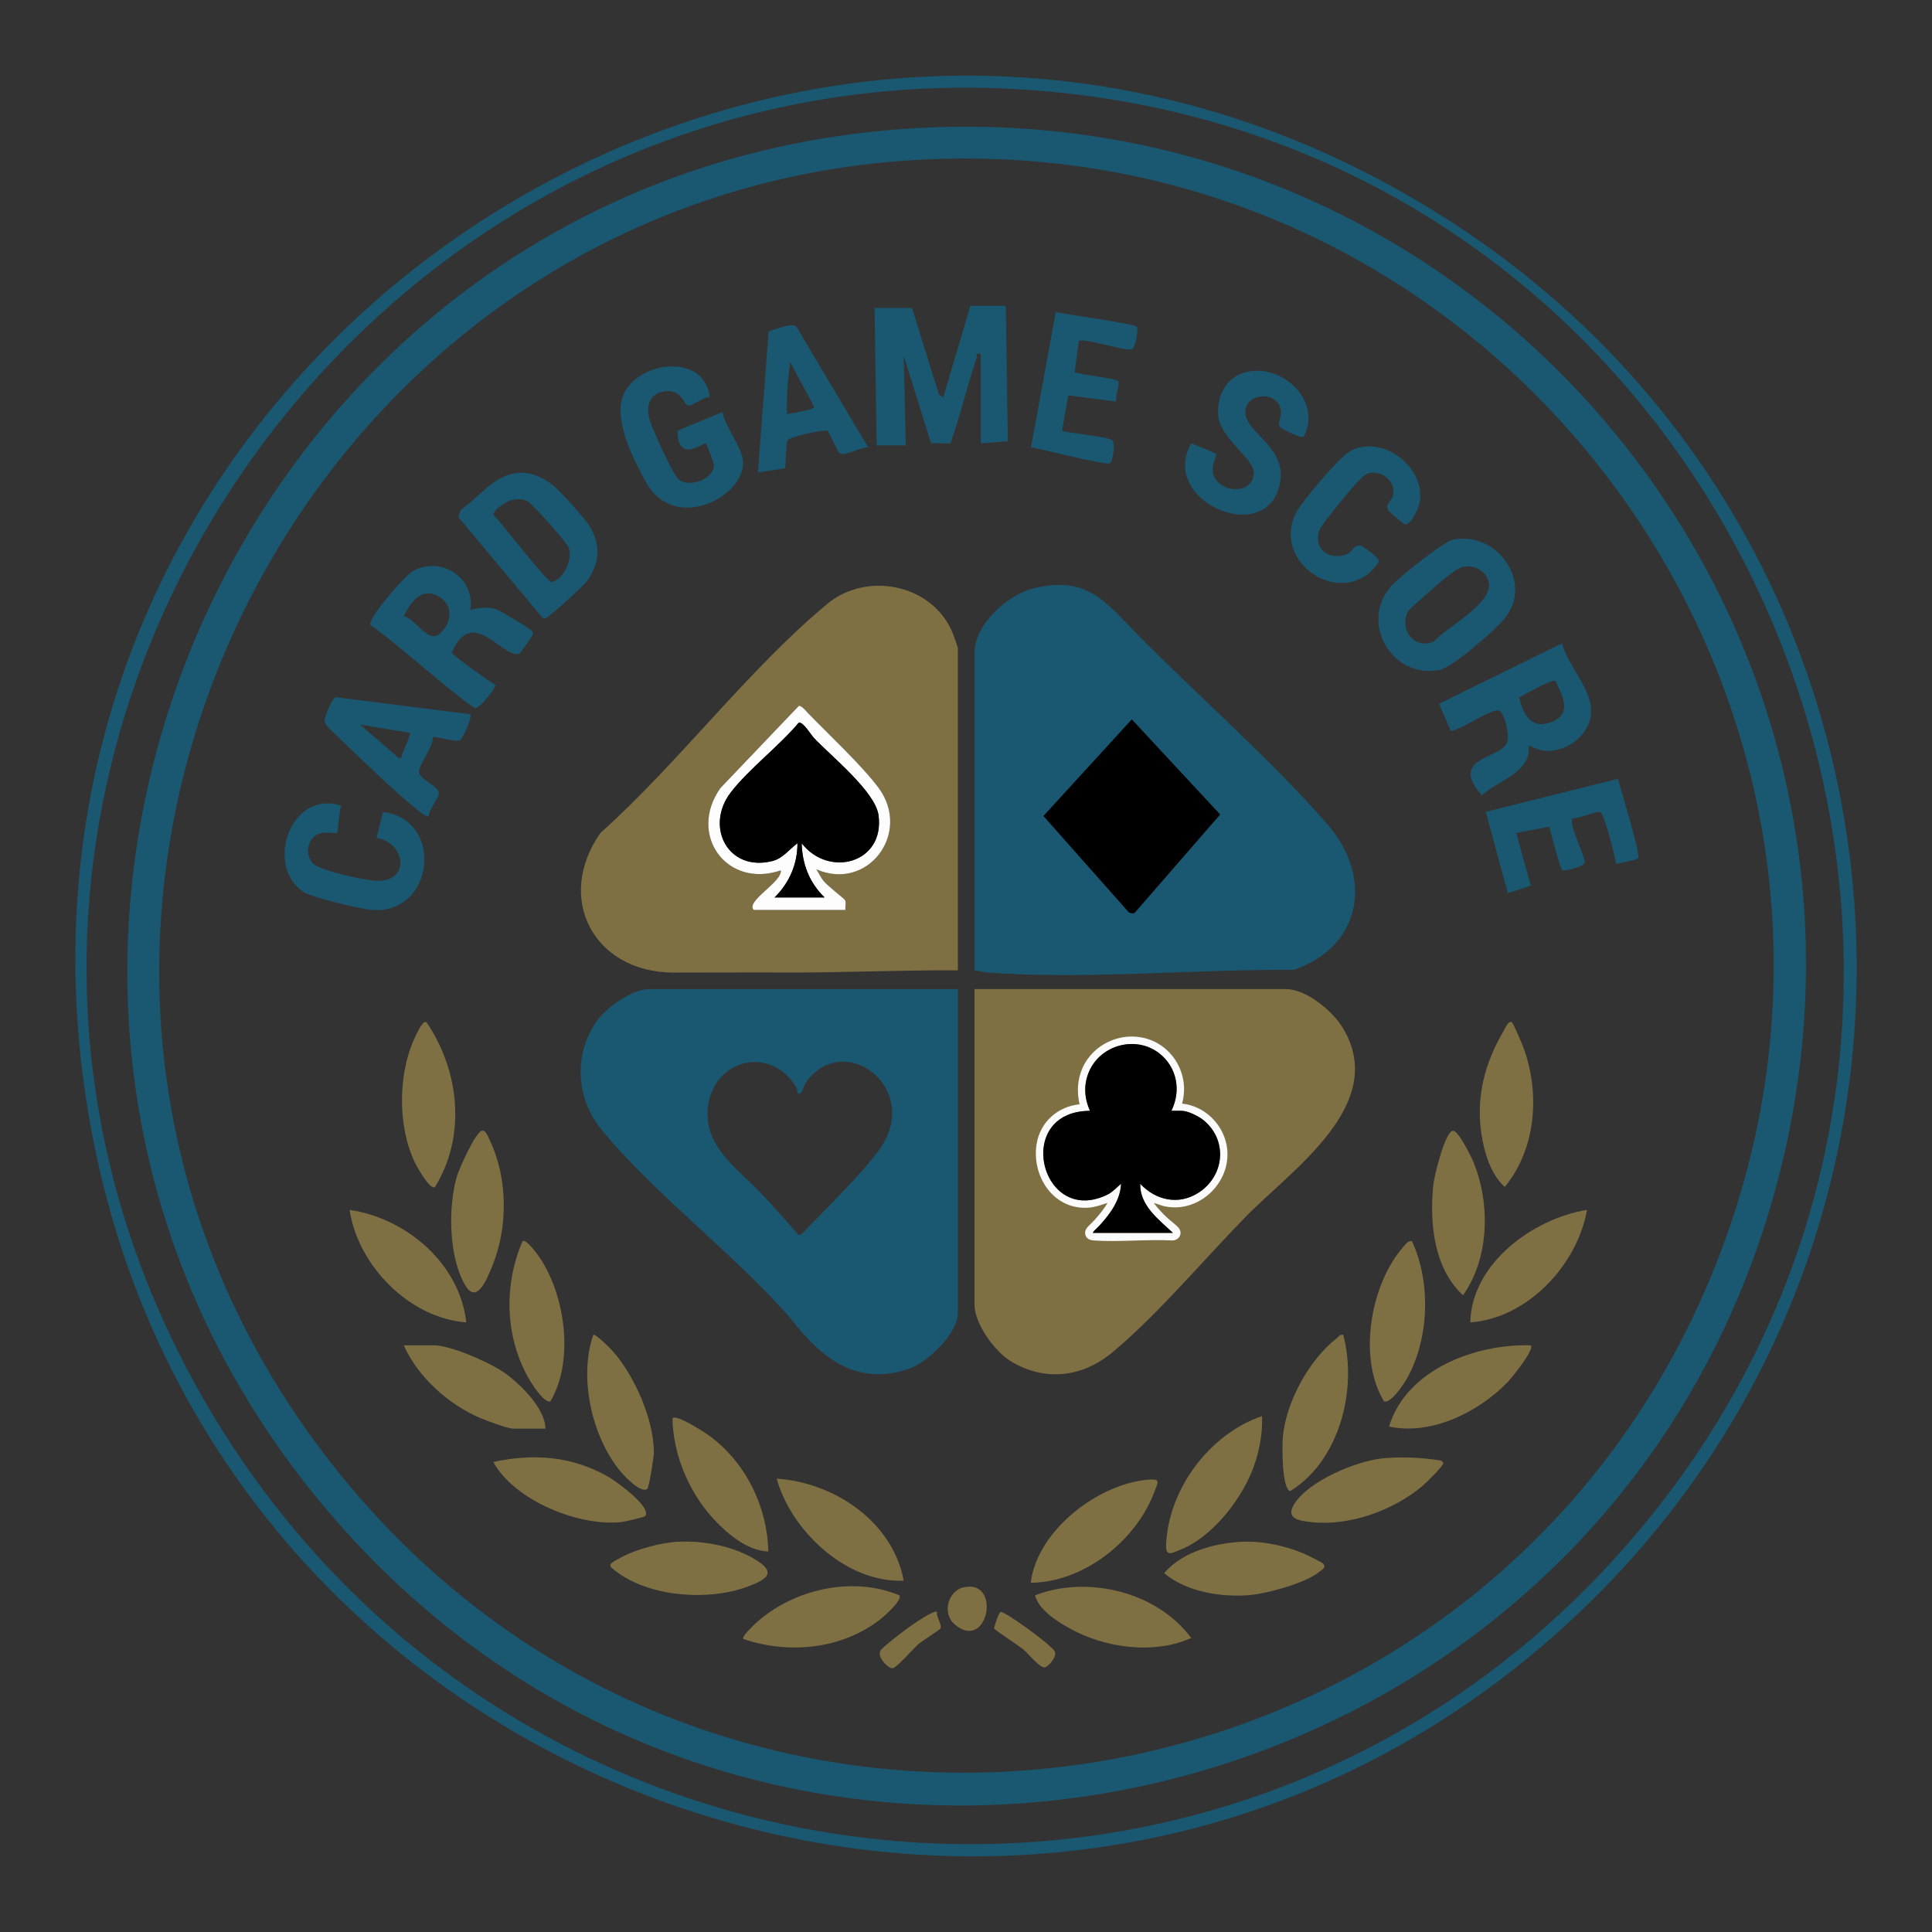 <?xml version="1.0" encoding="UTF-8"?>
<svg id="Camada_1" data-name="Camada 1" xmlns="http://www.w3.org/2000/svg" viewBox="0 0 500 500">
  <rect x="0" y="0" width="500" height="500" fill="#333333" stroke="none"/>
  <defs>
    <style>
      .cls-1 {
      fill: #1a5770;
      }

      .cls-2 {
      fill: #7f7044;
      }

      .cls-3 {
      fill: #fbfbfb;
      }

      .cls-4 {
      fill: #fdfdfd;
      }
    </style>
  </defs>
  <g>
    <path class="cls-1" d="M376.38,57.94c124.41,81.11,140.18,257.41,31.92,359.78-131.98,124.8-350.96,53.02-384.51-124.44C-14.01,93.36,205.72-53.32,376.38,57.94ZM52.54,361.84c78.08,136.41,267.12,156.3,370.02,36.18,118.18-137.97,33.24-353.8-146.36-373.85C92.72,3.68-39.76,200.59,52.54,361.84Z"/>
    <path class="cls-1" d="M241.86,32.94c146.34-5.24,256.09,131.84,217.87,273.93-44.82,166.63-259.71,217.02-373.3,86.04C-32.98,255.22,60.08,39.45,241.86,32.94ZM249.93,41.02c-171.16-.15-270.35,197.95-166.15,335.13,100.6,132.44,307.53,99.87,363.05-56.28,48.41-136.15-53.3-278.73-196.9-278.85Z"/>
    <path class="cls-2" d="M252.21,255.98h80.6c5.27,0,12.1,5.69,14.73,10.07,11.88,19.78-13.09,36.51-25.26,48.95-10.62,10.86-22.98,25.54-34.48,35.06-7.69,6.36-17.29,7.55-26.06,2.32-4.23-2.52-9.53-9.73-9.53-14.73v-81.67Z"/>
    <path class="cls-1" d="M252.21,251.12v-82.21c0-7.28,8.47-14.94,15.18-16.62,14.19-3.56,18.86,3.72,27.39,12.33,15.62,15.75,34.48,32.3,48.81,48.77,11.83,13.58,8.9,31.63-8.77,37.61-25.49-.19-53.82,2.55-79.13.7-1.21-.09-2.29-.48-3.48-.56Z"/>
    <path class="cls-1" d="M247.9,255.98v83.83c0,5.25-7.74,12.69-12.57,14.39-13.46,4.72-22.75-2.68-30.55-12.78-14.58-16.82-35.15-32.08-49.09-49.03-6.75-8.22-7.33-19.85-.97-28.49,2.44-3.31,8.96-7.91,13.12-7.91h80.06ZM206.39,282.93c-.06-.06-.01-1.03-.32-1.54-7.24-12.05-24.03-6.37-22.88,8.3.63,8.1,8.53,13.64,13.77,19.11,3.32,3.46,6.52,7.2,9.71,10.79.7.17,1.67-1.12,2.14-1.61,5.32-5.5,14.63-14.67,18.82-20.54,10.94-15.35-8.38-30.65-18.54-18-.99,1.23-1.06,2.09-1.64,3.12-.33.58-.9.54-1.07.37Z"/>
    <path class="cls-2" d="M247.9,251.12c-15.02-.1-30.01.64-45.04.56-9.46-.05-19.1.04-28.56.02-20.75-.06-30.74-19.37-18.87-36.17,20-17.85,38.31-42.41,58.76-59.31,9.98-8.25,26.49-5.16,32.02,6.82.34.74,1.69,4.32,1.69,4.78v83.29ZM195.06,235.49h23.72c-.09-.79.26-1.92-.12-2.58-.18-.32-4.58-3.72-5.56-4.95-.77-.98-1.18-1.98-1.86-2.99,13.3,5.83,24.73-9.36,16.16-21.02-4.23-5.76-13.02-13.94-18.32-19.42-.51-.53-1.65-1.96-2.36-1.84l-20.29,21.26c-8.51,12.02,1.57,26.08,15.63,21.3.42,3-9.2,7.99-7.01,10.24Z"/>
    <g>
      <path class="cls-1" d="M260.3,79.15l.53,35.04-7.01.55v-23.18c-1.61-.28-.85.43-1.13,1.26-2.44,7.24-4.16,14.76-6.74,21.95l-5.01-.09-7.05-22.59.53,23.18h-7.55l-.54-35.58h9.7l6.96,22.42,1.12.76,7.01-23.72h9.16Z"/>
      <path class="cls-1" d="M404.23,166.48c1.5,5.91,8.27,12.32,7.51,18.55-.5,4.12-4.05,7.66-7.93,8.79-3.35.98-5.12.57-8.2-.92.83,6.98-7.83,9-12.12,12.94-8.59-9.79,4.44-9.35,6.46-13.48.85-1.74-.39-7.44-1.88-8.39-1.64-1.04-10.06,5.07-12.62,5.2l-3.02-7.04,31.8-15.64ZM402.58,176.22c-.89-.64-8,3.59-9.43,4.26,1.09,4.8,3.48,8.64,8.89,6.15,4.89-2.26,2.13-6.85.54-10.4Z"/>
      <path class="cls-1" d="M376.06,139.65c11.08-2.26,20.77,10.63,13.61,20.08-2.29,3.02-13.66,12.94-17.09,13.64-12.47,2.55-21.28-12.83-12.02-22.26,2.11-2.15,13.11-10.97,15.5-11.46ZM378.76,146.65c-1.43.28-3.76,2.18-4.97,3.14s-9.06,7.8-9.38,8.41c-2.45,4.7,1.63,10.07,6.71,7.79,3.28-3.63,14.75-9.61,14.23-14.81-.31-3.19-3.6-5.1-6.6-4.52Z"/>
      <path class="cls-1" d="M121.75,157.86c2.13-.59,4.29-.85,6.48-.28.95.25,7.72,4.4,8.81,5.2.5.37.92.51.91,1.28,0,.32-3.33,5.1-3.64,5.16-4.6.97-12.06-12.58-17.4-.36.14.69,9.74,7.53,11.3,8.42.34.47-3.92,5.94-5.12,5.94-1.73,0-23.51-19.46-27.27-21.39-.05-.77.33-1.36.66-2.01,1.32-2.53,8.44-11.16,10.86-12.31,7.34-3.48,15.62,2.26,14.4,10.35ZM104.5,159.47c2.99.55,6.22,7.09,9.2,4.63s3.86-7.08.24-9.48c-4.53-3-7.65,1-9.43,4.84Z"/>
      <path class="cls-1" d="M134.03,122.39c3.47-.31,6.71,1.24,9.28,3.38,1.98,1.65,8.12,8.44,9.38,10.57,2.93,4.95,2.47,9.56-.85,14.14-.88,1.21-9.76,9.27-10.53,9.47-.29.08-.57.11-.86,0l-21.88-26.2.71-1.81c4.73-3.31,8.51-9,14.75-9.55ZM132.38,129.41c-1.17.24-4.89,2.62-4.67,3.84,2.01,1.89,13.97,17.66,15.09,17.38,3.04-.77,5.43-5.71,4.41-8.81-.46-1.4-9.28-11.27-10.6-12.03s-2.76-.69-4.22-.38Z"/>
      <path class="cls-1" d="M183.71,102.84c-1.62-.31-4.49,2.32-5.56,2.11-1.39-.27-1.59-4.21-5.95-3.69s-5.11,4.06-3.97,7.68c.77,2.45,6.07,14.46,7.75,15.42,3.02,1.73,8.73-.51,8.78-3.97,0-.53-1.87-5.49-2.11-5.67-.44-.34-7.26,5.5-7.32-3.25l11.63-4.83c.73,3.69,4.82,8.87,5.29,12.27,1.29,9.27-17.67,19.54-25.17,5.72-3.09-5.69-7.71-14.71-6.17-21.13,2.38-9.86,21.44-12.88,22.78-.67Z"/>
      <path class="cls-1" d="M337.36,113.09c-.52.37-5.43-1.89-5.92-2.41-1.03-1.1.05-2.37.07-3.78.07-6.18-10.1-5.5-9.13.44.82,5.05,10.29,8.45,8.94,17.24-2.68,17.45-31.64,5.36-23.04-9.84.92.37,6.24,2.45,6.45,2.73.35.47-2.09,3.84,0,6.72,2.79,3.82,10.05,3.11,9.71-2.13-.22-3.4-8.39-8.66-9.11-14.1-.61-4.57,1.4-9.54,5.89-11.27,9.32-3.6,21.4,6.44,16.14,16.42Z"/>
      <path class="cls-1" d="M418.74,201.57c.6,2.48,5.91,19.58,5.23,20.46-.56.71-4.56,1.13-5.71,1.6-.28-1.95-3.07-13.13-4.12-13.44-1.17-.35-5.52,1.72-7.17,1.61-1.15,1.34,3.48,10.21,3.15,11.51-.21.85-5.22,2.32-5.83,1.88-.53-.37-2.94-9.74-3.33-11.23l-8.59,1.58,3.81,13.68-5.95,1.93-5.73-21.04,34.23-8.55Z"/>
      <path class="cls-1" d="M224.72,115.8c-1.98-.08-5.42,2.01-7.18,1.66-.82-.17-2.91-5.87-3.43-5.99-1.22-.3-10.05,1.61-10.35,2.53-.37,1.15-.39,6.92-.64,7.18l-6.98,1.1,2.78-36.57c1.75-.33,5.85-2.33,7.18-1.17l18.61,31.27ZM203.69,107.18c1.16-.28,6.83-1.03,7.01-1.9l-6.2-11.57c-.6,4.47-1.01,8.95-.8,13.47Z"/>
      <path class="cls-1" d="M294.24,84.56c.4.42-.3,5.54-1.39,5.87-1.72.51-12.62-3.19-13.68-2.11l-1.04,8.04c1.58.6,10.77,1.59,11.22,2.25.58.84-.84,4.06-.48,5.33l-12.4-1.62-1.62,9.16c.48.45,11.62,1.47,12.96,2.41,1,.7.1,5.5-.54,6-.82.64-17.99-3.71-20.45-4.15l6.41-34.99c2.53.58,20.26,3.03,21,3.8Z"/>
      <path class="cls-1" d="M342.43,142.57c1.65,1.65,4.49,1.7,6.48.66,1.11-.58,1.68-2.38,3.17-2.01.83.2,4.74,3.02,4.73,3.97,0,.8-2.49,3.2-3.29,3.74-9.57,6.53-23.86-4.49-18.2-16.04,1.46-2.98,10.99-14.22,13.74-15.91,8.09-4.99,19.95,3.62,18.38,12.99-.22,1.33-2.27,6.03-3.84,5.75-.27-.05-3.99-3.19-4.16-3.43-1.29-1.86.86-2.49,1.11-4.39.35-2.6-1.3-4.73-3.76-5.37-2.88-.75-3.87.59-5.68,2.44-1.43,1.46-9.03,10.69-9.54,12.02-.76,1.99-.7,4.04.85,5.59Z"/>
      <path class="cls-1" d="M121.7,184.86c.57.84-1.95,6.28-2.65,6.72-.91.57-5.59-.9-7-.84-.18,2.87-2.9,6.03-3.57,8.62-.55,2.14,4.74,3.86,5.09,5.74.22,1.13-2.66,4.55-2.62,6.12-.51.38-2.71-1.45-3.23-1.88-6.58-5.37-14.5-13.14-20.76-19.13-.81-.77-2.87-2.53-2.97-3.54s1.96-6.14,2.98-6.24l34.73,4.42ZM106.11,189.67l-12.94-2.16,9.98,8.62c1.17.2.62-.24.85-.74.36-.81,2.36-5.43,2.11-5.72Z"/>
      <path class="cls-1" d="M88.32,208.54c-.5,1.06-.84,6.75-1.09,7-.41.43-4.43-1.04-6.39,1.43-1.51,1.9-1.49,4.42,0,6.32,1.59,2.03,13.48,4.48,16.38,4.65,8.94.53,8.02-9.71.22-11.11l1.68-6.67c15.96,1.83,13.34,26.75-2.99,25.32-2.93-.26-15.3-3.19-17.5-4.6-10.27-6.6-3.46-26.69,9.68-22.35Z"/>
    </g>
    <g>
      <path class="cls-2" d="M326.6,366.49c.19,4.02-.54,8.15-1.76,11.98-2.78,8.72-10.79,19.22-19.43,22.62-2.13.84-3.77,1.97-3.62-1.41.64-14.33,11.25-28.59,24.81-33.18Z"/>
      <path class="cls-2" d="M110.41,264.61c8.52,12.54,10.29,29.45,2.16,42.58-1.34.96-4.94-5.75-5.39-6.73-4.45-9.68-4.18-23.72.79-33.18.36-.68,1.59-3.37,2.44-2.67Z"/>
      <path class="cls-2" d="M232.77,412.89c.8,1.18-3.81,5.29-4.87,6.12-9.98,7.83-23.7,9.17-35.53,5.16-.55-.61,2.9-3.79,3.49-4.32,9.6-8.6,24.86-12.06,36.91-6.96Z"/>
      <path class="cls-2" d="M375.95,292.64c1.38-.3,4.83,6.78,5.37,8.09,4.41,10.75,4.14,24.83-2.69,34.48-7.6-6.99-8.71-18.85-7.67-28.68.24-2.25,2.97-13.45,4.99-13.89Z"/>
      <path class="cls-2" d="M124.72,292.64c1.02-.22,1.64,1.63,1.97,2.32,4.76,9.91,4.83,22.6.7,32.71-1.3,3.17-3.98,10.15-7.03,4.89-4.24-7.32-4.43-20.11-2.13-28.07.57-1.98,4.8-11.49,6.49-11.85Z"/>
      <path class="cls-2" d="M347.63,345.47c3.72,14.08-.92,32.51-13.71,40.42-2.21-.49-2.1-11.69-1.94-13.75.72-9.15,6.81-20.26,14.03-25.86.54-.42.69-1.04,1.62-.8Z"/>
      <path class="cls-2" d="M391.29,264.61c.46.39,2.74,5.83,3.11,6.87,4.17,11.74,3.1,25.89-4.98,35.7-3.73-3.42-5.32-9-6.05-13.88-1.4-9.39.9-18.23,5.7-26.36.39-.66,1.36-3.06,2.23-2.33Z"/>
      <path class="cls-2" d="M266.76,409.62c1.63-13.59,17.64-25.82,30.73-26.71,3.01-.21,2.11.83,1.33,2.98-4.65,12.76-18.3,23.61-32.06,23.73Z"/>
      <path class="cls-2" d="M167.52,385.32c-1.76,1.24-5.9-3.31-6.95-4.55-7.37-8.78-10.86-24.36-7.02-35.3.51-.39,4.28,3.39,4.86,4.03,5.73,6.31,10.81,17.85,10.81,26.43,0,1.15-1.23,9.06-1.71,9.39Z"/>
      <path class="cls-2" d="M365.41,321.21c4.95,10.66,4.5,25.3-1.33,35.59-.83,1.47-4.09,6.41-5.87,5.89-6.89-11.17-3.52-30.5,5.07-40.12.59-.66,1.1-1.53,2.14-1.36Z"/>
      <path class="cls-2" d="M198.84,401.53c-5.59-.2-10.96-4.86-14.57-8.88-6.11-6.8-10.1-16.45-10.23-25.62,1.08-1.07,8.37,3.68,9.66,4.63,9.32,6.91,14.89,18.26,15.14,29.88Z"/>
      <path class="cls-2" d="M175.55,399c6.86-.33,14.75,1.24,20.55,5,5.02,3.26,1.8,4.94-2.5,6.57-9.94,3.76-24.72,2.81-33.52-3.43-3.03-2.15-2.84-2.2.67-4.09,3.96-2.13,10.31-3.84,14.81-4.06Z"/>
      <path class="cls-2" d="M267.85,412.87c13.7-5.28,31.61-.88,40.43,11.03-9.72,4.43-22.71,2.54-31.82-2.68-3.24-1.86-7.57-4.62-8.61-8.36Z"/>
      <path class="cls-2" d="M410.7,313.12c-2.47,14.22-15.37,28.05-30.19,29.11.35-15.28,16.24-26.84,30.19-29.11Z"/>
      <path class="cls-2" d="M396.15,348.17c1.09,1.03-4.89,8.38-5.91,9.45-7.48,7.77-19.76,13.94-30.75,11.57,4.45-14.78,22.4-21.44,36.66-21.02Z"/>
      <path class="cls-2" d="M322.74,398.97c4.67-.05,10.18,1.22,14.48,3.01.85.35,5.05,2.38,5.31,2.78.71,1.07-.53,1.52-1.19,2.08-3.34,2.83-13.37,5.55-17.77,5.95-7.38.67-16.54-.8-22.28-5.65,4.84-5.8,14.1-8.09,21.45-8.17Z"/>
      <path class="cls-2" d="M233.88,409.08c-14.72.63-29.06-12.75-32.88-26.41,14.84.98,30.05,11.1,32.88,26.41Z"/>
      <path class="cls-2" d="M135.23,321.21c.99-.75,4.43,4.18,4.95,5.02,6.19,9.94,8.34,26.15,2.25,36.46-1.73.51-5.11-5.05-5.87-6.43-5.9-10.74-6.13-23.87-1.33-35.05Z"/>
      <path class="cls-2" d="M141.15,369.73h-8.36c-1.37,0-6.95-2.09-8.55-2.77-8.21-3.51-16.08-10.59-19.75-18.79h7.82c4.42,0,14.85,4.61,18.55,7.32,3.99,2.92,10.26,9.08,10.29,14.24Z"/>
      <path class="cls-2" d="M357.76,377.43c4.39-.45,9.51-.25,13.87.37.59.08,1.73.11,1.88.83.14.67-4.54,5.22-5.38,5.93-7.53,6.34-18.88,10.45-28.78,9.36-3.22-.35-6.81-.9-4.35-4.76,3.79-5.93,15.96-11.03,22.77-11.73Z"/>
      <path class="cls-2" d="M120.67,342.23c-14.76-1.12-28.03-14.69-30.19-29.11,14.71,2.15,28.52,13.95,30.19,29.11Z"/>
      <path class="cls-2" d="M167.01,392.34c-.2.29-5.38,1.49-6.25,1.58-11.02,1.15-27.63-5.59-33.09-15.56,10.46-2.27,20.47-1.52,29.81,3.87,1.88,1.08,11.21,7.73,9.52,10.11Z"/>
      <path class="cls-2" d="M242.5,417.17c-.29,1.22,1.42,3.4.85,4.31-.28.44-4.67,3.14-5.7,4.04-1.3,1.13-5.63,6.22-6.73,6.22-1.17,0-4.09-3.07-3.02-4.62.75-1.08,6.31-5.29,7.75-6.3,1.01-.71,6.16-4.26,6.85-3.66Z"/>
      <path class="cls-2" d="M249.37,410.8c10.01-2.22,6.28,16.9-2.28,9.6-3.43-2.93-1.65-8.73,2.28-9.6Z"/>
      <path class="cls-2" d="M258.96,417.17c1.07-.22,13.24,8.57,14.02,10.26.6,1.31-1.46,3.61-2.43,4.05-1.19.54-4.6-3.7-5.68-4.59-1.22-1-7.34-5-7.58-5.4-.12-.2,1.19-4.22,1.67-4.33Z"/>
    </g>
    <path class="cls-4" d="M195.06,235.49c-2.19-2.25,7.43-7.24,7.01-10.24-14.06,4.79-24.14-9.27-15.63-21.3l20.29-21.26c.72-.13,1.85,1.31,2.36,1.84,5.29,5.48,14.08,13.66,18.32,19.42,8.57,11.66-2.86,26.85-16.16,21.02.68,1.01,1.09,2.01,1.86,2.99.97,1.23,5.38,4.63,5.56,4.95.37.67.02,1.79.12,2.58h-23.72ZM200.46,232.25h12.94c-3.91-3.8-5.78-8.56-5.92-14.02,7.08,9.06,21.53,5.11,19.89-7.23-.81-6.11-12.2-15.25-16.68-19.98-.79-.84-2.8-4.22-3.95-4.02-5.01,5.99-12.96,12.04-17.58,18.03-6.82,8.84-.78,20.73,10.78,17.79,2.65-.67,4.37-3.06,6.45-4.6.02,5.38-2.12,10.27-5.92,14.02Z"/>
    <path d="M200.46,232.25c3.81-3.75,5.95-8.64,5.92-14.02-2.08,1.54-3.8,3.93-6.45,4.6-11.57,2.94-17.6-8.95-10.78-17.79,4.62-5.99,12.57-12.04,17.58-18.03,1.16-.2,3.16,3.18,3.95,4.02,4.48,4.73,15.86,13.86,16.68,19.98,1.64,12.34-12.81,16.29-19.89,7.23.14,5.45,2.01,10.22,5.92,14.02h-12.94Z"/>
    <g>
      <path class="cls-3" d="M305.94,285.61c5.75.62,10.49,5.19,11.52,10.84,1.65,9.14-6.86,17.62-15.96,15.76-.99-.2-1.91-.64-2.89-.88,1.01,1.42,2.25,2.67,3.51,3.87.74.7,2.62,2.06,3.08,2.8.89,1.44-.18,3-1.79,3.03-6.65-.35-13.76.45-20.35,0-1.33-.09-2.35-.76-2.22-2.23.1-1.05,1.53-2.07,2.22-2.84,1.3-1.46,2.59-2.95,3.56-4.65-1.64.52-3.26,1.13-5,1.24-8.99.58-14.67-8.15-13.35-16.45.91-5.7,5.43-9.73,11.12-10.31-.71-3.12-.58-6.23.67-9.19,2.71-6.39,10.08-9.77,16.75-7.78,7.06,2.11,11.11,9.65,9.11,16.76ZM303.15,287.47c2.59-5.18,1.45-11.29-3.15-14.87-6-4.67-15.12-2.22-18.14,4.68-1.46,3.34-1.28,6.9.22,10.19-2.05.05-4.04.33-5.92,1.15-11.03,4.81-6.19,23.56,5.96,21.97,1.47-.19,3.3-.79,4.61-1.48s2.25-1.8,3.4-2.74c-.21,4.27-2.85,7.83-5.63,10.85-.56.61-1.29,1.14-1.71,1.86h20.76c-3.68-3.47-8.59-7.06-8.47-12.7,4.03,4.29,9.93,5.61,15.07,2.31,6.69-4.29,7.65-13.38,1.5-18.63-1.29-1.1-4.18-2.58-5.88-2.58h-2.63Z"/>
      <path d="M303.15,287.47h2.63c1.7,0,4.59,1.48,5.88,2.58,6.15,5.25,5.19,14.34-1.5,18.63-5.14,3.3-11.03,1.97-15.07-2.31-.12,5.64,4.79,9.23,8.47,12.7h-20.76c.41-.72,1.14-1.25,1.71-1.86,2.77-3.02,5.42-6.57,5.63-10.85-1.15.94-2.06,2.03-3.4,2.74s-3.14,1.29-4.61,1.48c-12.15,1.59-16.99-17.16-5.96-21.97,1.88-.82,3.88-1.1,5.92-1.15-1.5-3.29-1.68-6.85-.22-10.19,3.01-6.9,12.13-9.35,18.14-4.68,4.6,3.58,5.74,9.69,3.15,14.87Z"/>
    </g>
    <path class="cls-0" d="M293.65,236.25l22.13-25.46-22.87-24.62-22.87,25.01,22.05,24.88c.42.31,1.12.43,1.56.18Z"/>
  </g>
</svg>